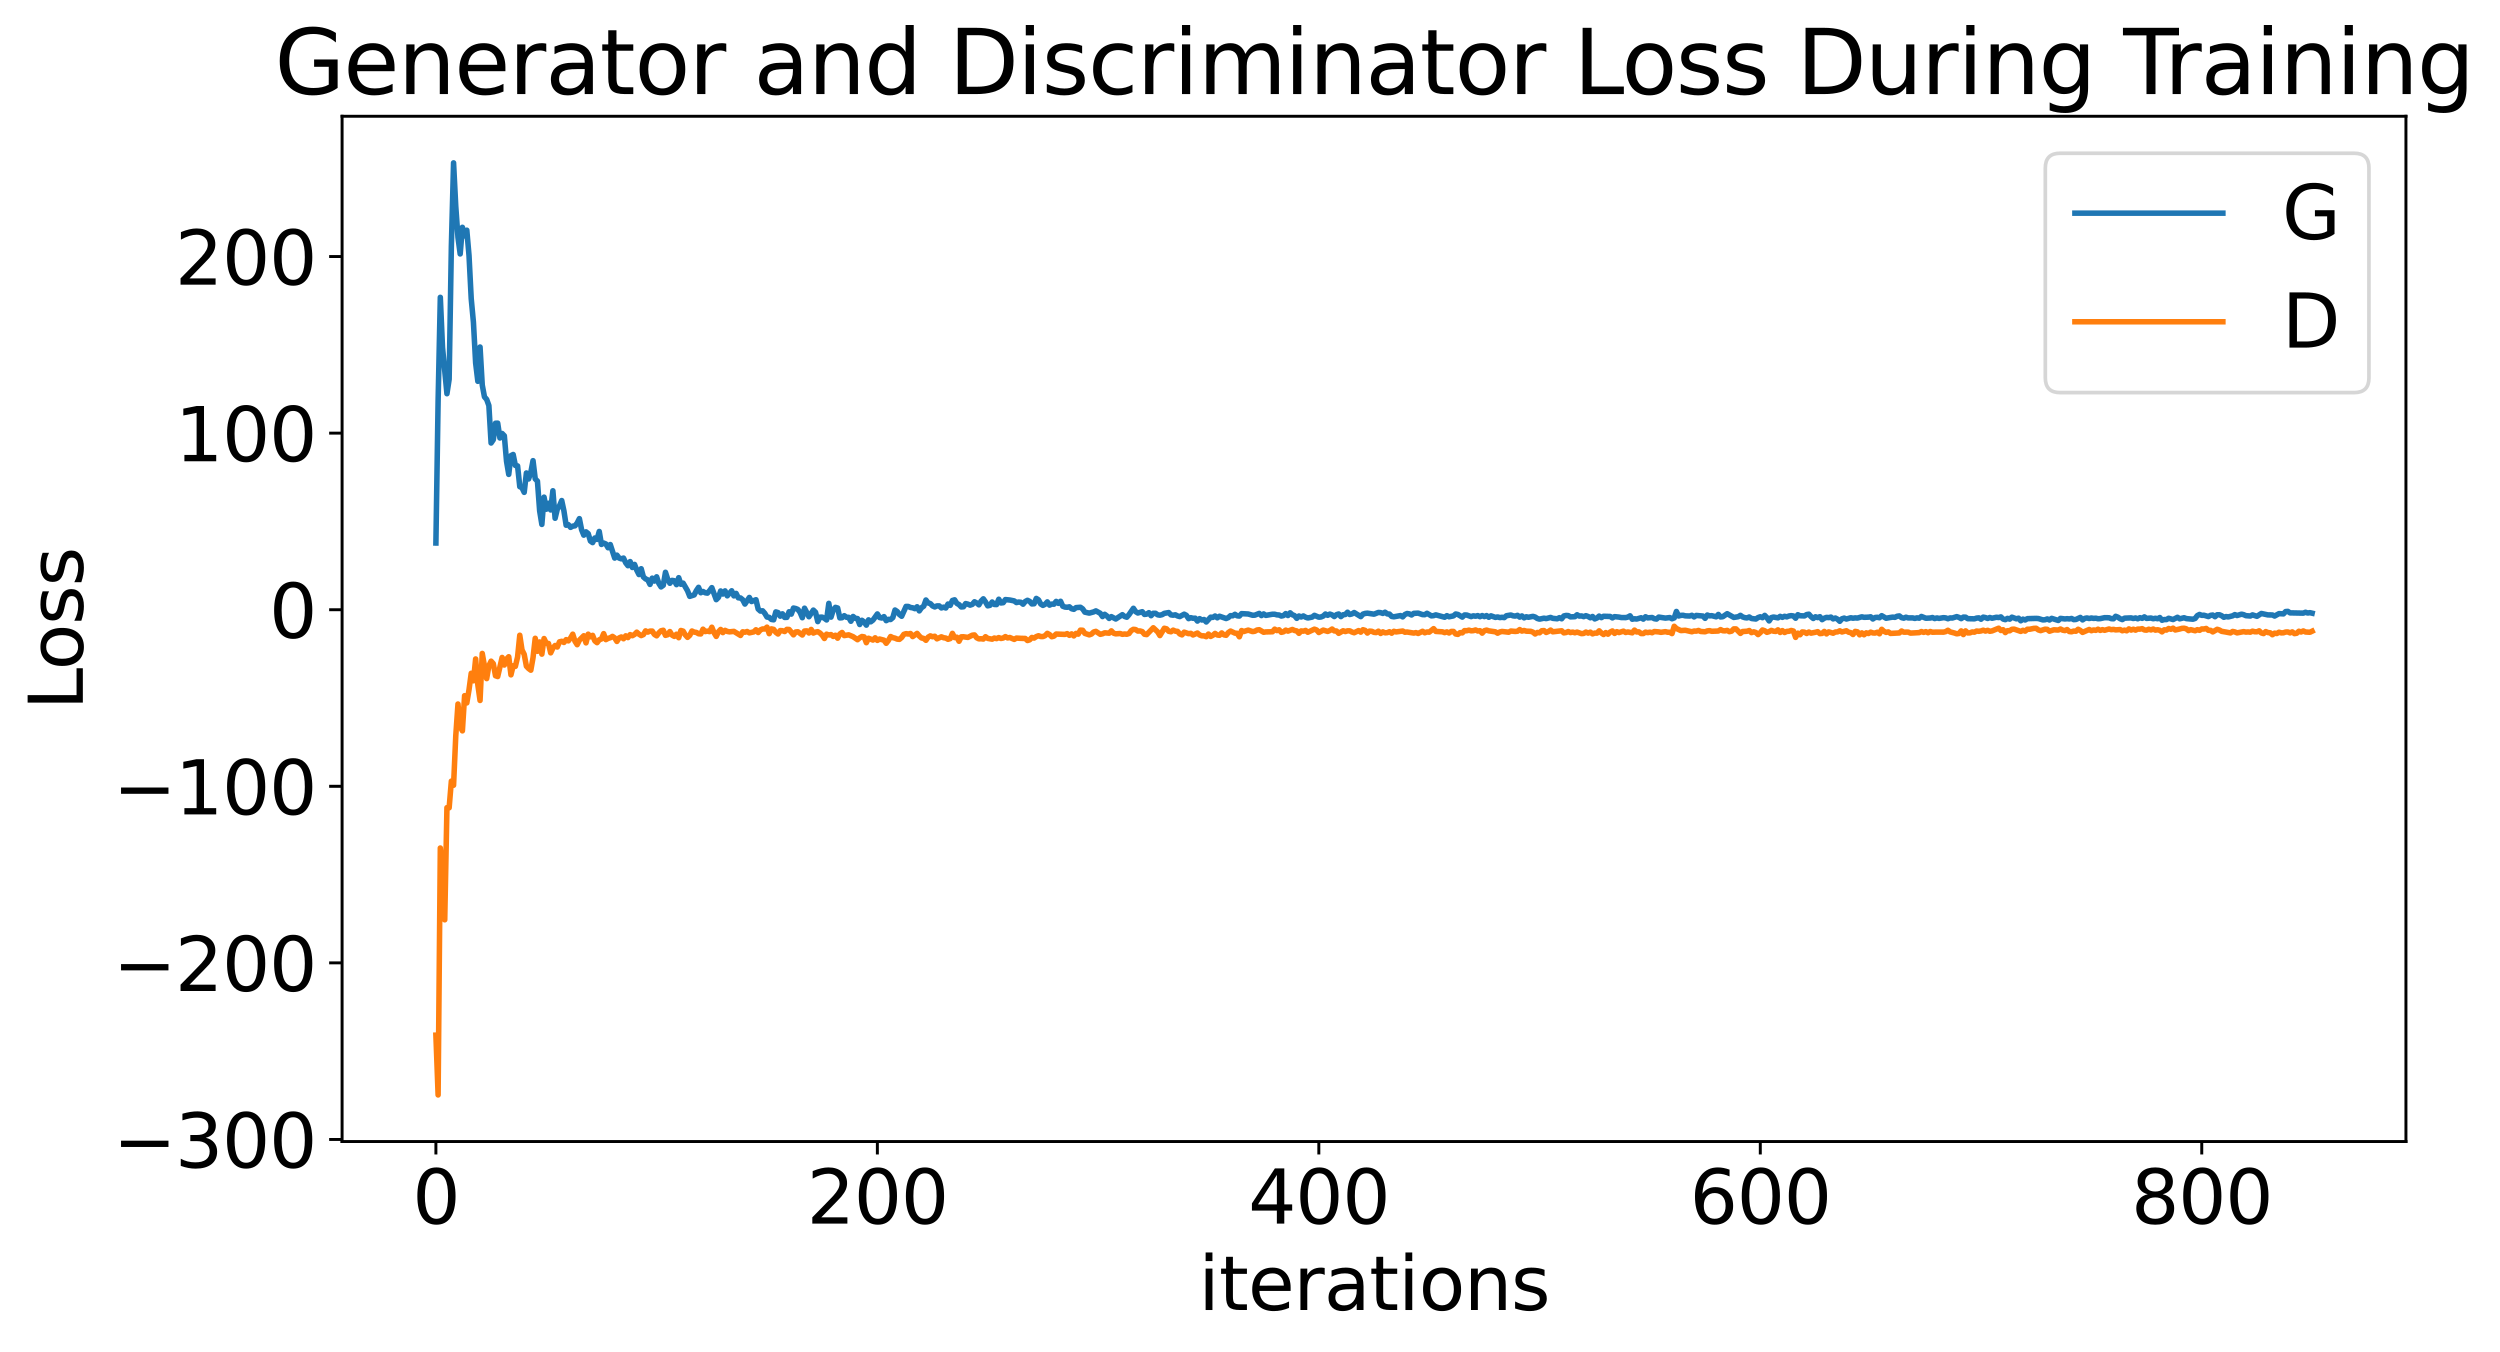 <?xml version="1.0" encoding="utf-8" standalone="no"?>
<!DOCTYPE svg PUBLIC "-//W3C//DTD SVG 1.1//EN"
  "http://www.w3.org/Graphics/SVG/1.1/DTD/svg11.dtd">
<svg xmlns:xlink="http://www.w3.org/1999/xlink" width="675.923pt" height="365.549pt" viewBox="0 0 675.923 365.549" xmlns="http://www.w3.org/2000/svg" version="1.1">
 <defs>
  <style type="text/css">*{stroke-linejoin: round; stroke-linecap: butt}</style>
 </defs>
 <g id="figure_1">
  <g id="patch_1">
   <path d="M 0 365.549 
L 675.923 365.549 
L 675.923 -0 
L 0 -0 
z
" style="fill: #ffffff"/>
  </g>
  <g id="axes_1">
   <g id="patch_2">
    <path d="M 92.491 308.636 
L 650.491 308.636 
L 650.491 31.436 
L 92.491 31.436 
z
" style="fill: #ffffff"/>
   </g>
   <g id="matplotlib.axis_1">
    <g id="xtick_1">
     <g id="line2d_1">
      <defs>
       <path id="m89619c3642" d="M 0 0 
L 0 3.5 
" style="stroke: #000000; stroke-width: 0.8"/>
      </defs>
      <g>
       <use xlink:href="#m89619c3642" x="117.854" y="308.636" style="stroke: #000000; stroke-width: 0.8"/>
      </g>
     </g>
     <g id="text_1">
      <!-- 0 -->
      <g transform="translate(111.492 330.833) scale(0.2 -0.2)">
       <defs>
        <path id="DejaVuSans-30" d="M 2034 4250 
Q 1547 4250 1301 3770 
Q 1056 3291 1056 2328 
Q 1056 1369 1301 889 
Q 1547 409 2034 409 
Q 2525 409 2770 889 
Q 3016 1369 3016 2328 
Q 3016 3291 2770 3770 
Q 2525 4250 2034 4250 
z
M 2034 4750 
Q 2819 4750 3233 4129 
Q 3647 3509 3647 2328 
Q 3647 1150 3233 529 
Q 2819 -91 2034 -91 
Q 1250 -91 836 529 
Q 422 1150 422 2328 
Q 422 3509 836 4129 
Q 1250 4750 2034 4750 
z
" transform="scale(0.016)"/>
       </defs>
       <use xlink:href="#DejaVuSans-30"/>
      </g>
     </g>
    </g>
    <g id="xtick_2">
     <g id="line2d_2">
      <g>
       <use xlink:href="#m89619c3642" x="237.213" y="308.636" style="stroke: #000000; stroke-width: 0.8"/>
      </g>
     </g>
     <g id="text_2">
      <!-- 200 -->
      <g transform="translate(218.125 330.833) scale(0.2 -0.2)">
       <defs>
        <path id="DejaVuSans-32" d="M 1228 531 
L 3431 531 
L 3431 0 
L 469 0 
L 469 531 
Q 828 903 1448 1529 
Q 2069 2156 2228 2338 
Q 2531 2678 2651 2914 
Q 2772 3150 2772 3378 
Q 2772 3750 2511 3984 
Q 2250 4219 1831 4219 
Q 1534 4219 1204 4116 
Q 875 4013 500 3803 
L 500 4441 
Q 881 4594 1212 4672 
Q 1544 4750 1819 4750 
Q 2544 4750 2975 4387 
Q 3406 4025 3406 3419 
Q 3406 3131 3298 2873 
Q 3191 2616 2906 2266 
Q 2828 2175 2409 1742 
Q 1991 1309 1228 531 
z
" transform="scale(0.016)"/>
       </defs>
       <use xlink:href="#DejaVuSans-32"/>
       <use xlink:href="#DejaVuSans-30" x="63.623"/>
       <use xlink:href="#DejaVuSans-30" x="127.246"/>
      </g>
     </g>
    </g>
    <g id="xtick_3">
     <g id="line2d_3">
      <g>
       <use xlink:href="#m89619c3642" x="356.571" y="308.636" style="stroke: #000000; stroke-width: 0.8"/>
      </g>
     </g>
     <g id="text_3">
      <!-- 400 -->
      <g transform="translate(337.483 330.833) scale(0.2 -0.2)">
       <defs>
        <path id="DejaVuSans-34" d="M 2419 4116 
L 825 1625 
L 2419 1625 
L 2419 4116 
z
M 2253 4666 
L 3047 4666 
L 3047 1625 
L 3713 1625 
L 3713 1100 
L 3047 1100 
L 3047 0 
L 2419 0 
L 2419 1100 
L 313 1100 
L 313 1709 
L 2253 4666 
z
" transform="scale(0.016)"/>
       </defs>
       <use xlink:href="#DejaVuSans-34"/>
       <use xlink:href="#DejaVuSans-30" x="63.623"/>
       <use xlink:href="#DejaVuSans-30" x="127.246"/>
      </g>
     </g>
    </g>
    <g id="xtick_4">
     <g id="line2d_4">
      <g>
       <use xlink:href="#m89619c3642" x="475.929" y="308.636" style="stroke: #000000; stroke-width: 0.8"/>
      </g>
     </g>
     <g id="text_4">
      <!-- 600 -->
      <g transform="translate(456.842 330.833) scale(0.2 -0.2)">
       <defs>
        <path id="DejaVuSans-36" d="M 2113 2584 
Q 1688 2584 1439 2293 
Q 1191 2003 1191 1497 
Q 1191 994 1439 701 
Q 1688 409 2113 409 
Q 2538 409 2786 701 
Q 3034 994 3034 1497 
Q 3034 2003 2786 2293 
Q 2538 2584 2113 2584 
z
M 3366 4563 
L 3366 3988 
Q 3128 4100 2886 4159 
Q 2644 4219 2406 4219 
Q 1781 4219 1451 3797 
Q 1122 3375 1075 2522 
Q 1259 2794 1537 2939 
Q 1816 3084 2150 3084 
Q 2853 3084 3261 2657 
Q 3669 2231 3669 1497 
Q 3669 778 3244 343 
Q 2819 -91 2113 -91 
Q 1303 -91 875 529 
Q 447 1150 447 2328 
Q 447 3434 972 4092 
Q 1497 4750 2381 4750 
Q 2619 4750 2861 4703 
Q 3103 4656 3366 4563 
z
" transform="scale(0.016)"/>
       </defs>
       <use xlink:href="#DejaVuSans-36"/>
       <use xlink:href="#DejaVuSans-30" x="63.623"/>
       <use xlink:href="#DejaVuSans-30" x="127.246"/>
      </g>
     </g>
    </g>
    <g id="xtick_5">
     <g id="line2d_5">
      <g>
       <use xlink:href="#m89619c3642" x="595.287" y="308.636" style="stroke: #000000; stroke-width: 0.8"/>
      </g>
     </g>
     <g id="text_5">
      <!-- 800 -->
      <g transform="translate(576.2 330.833) scale(0.2 -0.2)">
       <defs>
        <path id="DejaVuSans-38" d="M 2034 2216 
Q 1584 2216 1326 1975 
Q 1069 1734 1069 1313 
Q 1069 891 1326 650 
Q 1584 409 2034 409 
Q 2484 409 2743 651 
Q 3003 894 3003 1313 
Q 3003 1734 2745 1975 
Q 2488 2216 2034 2216 
z
M 1403 2484 
Q 997 2584 770 2862 
Q 544 3141 544 3541 
Q 544 4100 942 4425 
Q 1341 4750 2034 4750 
Q 2731 4750 3128 4425 
Q 3525 4100 3525 3541 
Q 3525 3141 3298 2862 
Q 3072 2584 2669 2484 
Q 3125 2378 3379 2068 
Q 3634 1759 3634 1313 
Q 3634 634 3220 271 
Q 2806 -91 2034 -91 
Q 1263 -91 848 271 
Q 434 634 434 1313 
Q 434 1759 690 2068 
Q 947 2378 1403 2484 
z
M 1172 3481 
Q 1172 3119 1398 2916 
Q 1625 2713 2034 2713 
Q 2441 2713 2670 2916 
Q 2900 3119 2900 3481 
Q 2900 3844 2670 4047 
Q 2441 4250 2034 4250 
Q 1625 4250 1398 4047 
Q 1172 3844 1172 3481 
z
" transform="scale(0.016)"/>
       </defs>
       <use xlink:href="#DejaVuSans-38"/>
       <use xlink:href="#DejaVuSans-30" x="63.623"/>
       <use xlink:href="#DejaVuSans-30" x="127.246"/>
      </g>
     </g>
    </g>
    <g id="text_6">
     <!-- iterations -->
     <g transform="translate(324.036 354.189) scale(0.2 -0.2)">
      <defs>
       <path id="DejaVuSans-69" d="M 603 3500 
L 1178 3500 
L 1178 0 
L 603 0 
L 603 3500 
z
M 603 4863 
L 1178 4863 
L 1178 4134 
L 603 4134 
L 603 4863 
z
" transform="scale(0.016)"/>
       <path id="DejaVuSans-74" d="M 1172 4494 
L 1172 3500 
L 2356 3500 
L 2356 3053 
L 1172 3053 
L 1172 1153 
Q 1172 725 1289 603 
Q 1406 481 1766 481 
L 2356 481 
L 2356 0 
L 1766 0 
Q 1100 0 847 248 
Q 594 497 594 1153 
L 594 3053 
L 172 3053 
L 172 3500 
L 594 3500 
L 594 4494 
L 1172 4494 
z
" transform="scale(0.016)"/>
       <path id="DejaVuSans-65" d="M 3597 1894 
L 3597 1613 
L 953 1613 
Q 991 1019 1311 708 
Q 1631 397 2203 397 
Q 2534 397 2845 478 
Q 3156 559 3463 722 
L 3463 178 
Q 3153 47 2828 -22 
Q 2503 -91 2169 -91 
Q 1331 -91 842 396 
Q 353 884 353 1716 
Q 353 2575 817 3079 
Q 1281 3584 2069 3584 
Q 2775 3584 3186 3129 
Q 3597 2675 3597 1894 
z
M 3022 2063 
Q 3016 2534 2758 2815 
Q 2500 3097 2075 3097 
Q 1594 3097 1305 2825 
Q 1016 2553 972 2059 
L 3022 2063 
z
" transform="scale(0.016)"/>
       <path id="DejaVuSans-72" d="M 2631 2963 
Q 2534 3019 2420 3045 
Q 2306 3072 2169 3072 
Q 1681 3072 1420 2755 
Q 1159 2438 1159 1844 
L 1159 0 
L 581 0 
L 581 3500 
L 1159 3500 
L 1159 2956 
Q 1341 3275 1631 3429 
Q 1922 3584 2338 3584 
Q 2397 3584 2469 3576 
Q 2541 3569 2628 3553 
L 2631 2963 
z
" transform="scale(0.016)"/>
       <path id="DejaVuSans-61" d="M 2194 1759 
Q 1497 1759 1228 1600 
Q 959 1441 959 1056 
Q 959 750 1161 570 
Q 1363 391 1709 391 
Q 2188 391 2477 730 
Q 2766 1069 2766 1631 
L 2766 1759 
L 2194 1759 
z
M 3341 1997 
L 3341 0 
L 2766 0 
L 2766 531 
Q 2569 213 2275 61 
Q 1981 -91 1556 -91 
Q 1019 -91 701 211 
Q 384 513 384 1019 
Q 384 1609 779 1909 
Q 1175 2209 1959 2209 
L 2766 2209 
L 2766 2266 
Q 2766 2663 2505 2880 
Q 2244 3097 1772 3097 
Q 1472 3097 1187 3025 
Q 903 2953 641 2809 
L 641 3341 
Q 956 3463 1253 3523 
Q 1550 3584 1831 3584 
Q 2591 3584 2966 3190 
Q 3341 2797 3341 1997 
z
" transform="scale(0.016)"/>
       <path id="DejaVuSans-6f" d="M 1959 3097 
Q 1497 3097 1228 2736 
Q 959 2375 959 1747 
Q 959 1119 1226 758 
Q 1494 397 1959 397 
Q 2419 397 2687 759 
Q 2956 1122 2956 1747 
Q 2956 2369 2687 2733 
Q 2419 3097 1959 3097 
z
M 1959 3584 
Q 2709 3584 3137 3096 
Q 3566 2609 3566 1747 
Q 3566 888 3137 398 
Q 2709 -91 1959 -91 
Q 1206 -91 779 398 
Q 353 888 353 1747 
Q 353 2609 779 3096 
Q 1206 3584 1959 3584 
z
" transform="scale(0.016)"/>
       <path id="DejaVuSans-6e" d="M 3513 2113 
L 3513 0 
L 2938 0 
L 2938 2094 
Q 2938 2591 2744 2837 
Q 2550 3084 2163 3084 
Q 1697 3084 1428 2787 
Q 1159 2491 1159 1978 
L 1159 0 
L 581 0 
L 581 3500 
L 1159 3500 
L 1159 2956 
Q 1366 3272 1645 3428 
Q 1925 3584 2291 3584 
Q 2894 3584 3203 3211 
Q 3513 2838 3513 2113 
z
" transform="scale(0.016)"/>
       <path id="DejaVuSans-73" d="M 2834 3397 
L 2834 2853 
Q 2591 2978 2328 3040 
Q 2066 3103 1784 3103 
Q 1356 3103 1142 2972 
Q 928 2841 928 2578 
Q 928 2378 1081 2264 
Q 1234 2150 1697 2047 
L 1894 2003 
Q 2506 1872 2764 1633 
Q 3022 1394 3022 966 
Q 3022 478 2636 193 
Q 2250 -91 1575 -91 
Q 1294 -91 989 -36 
Q 684 19 347 128 
L 347 722 
Q 666 556 975 473 
Q 1284 391 1588 391 
Q 1994 391 2212 530 
Q 2431 669 2431 922 
Q 2431 1156 2273 1281 
Q 2116 1406 1581 1522 
L 1381 1569 
Q 847 1681 609 1914 
Q 372 2147 372 2553 
Q 372 3047 722 3315 
Q 1072 3584 1716 3584 
Q 2034 3584 2315 3537 
Q 2597 3491 2834 3397 
z
" transform="scale(0.016)"/>
      </defs>
      <use xlink:href="#DejaVuSans-69"/>
      <use xlink:href="#DejaVuSans-74" x="27.783"/>
      <use xlink:href="#DejaVuSans-65" x="66.992"/>
      <use xlink:href="#DejaVuSans-72" x="128.516"/>
      <use xlink:href="#DejaVuSans-61" x="169.629"/>
      <use xlink:href="#DejaVuSans-74" x="230.908"/>
      <use xlink:href="#DejaVuSans-69" x="270.117"/>
      <use xlink:href="#DejaVuSans-6f" x="297.9"/>
      <use xlink:href="#DejaVuSans-6e" x="359.082"/>
      <use xlink:href="#DejaVuSans-73" x="422.461"/>
     </g>
    </g>
   </g>
   <g id="matplotlib.axis_2">
    <g id="ytick_1">
     <g id="line2d_6">
      <defs>
       <path id="m3097e3e894" d="M 0 0 
L -3.5 0 
" style="stroke: #000000; stroke-width: 0.8"/>
      </defs>
      <g>
       <use xlink:href="#m3097e3e894" x="92.491" y="308.076" style="stroke: #000000; stroke-width: 0.8"/>
      </g>
     </g>
     <g id="text_7">
      <!-- −300 -->
      <g transform="translate(30.556 315.675) scale(0.2 -0.2)">
       <defs>
        <path id="DejaVuSans-2212" d="M 678 2272 
L 4684 2272 
L 4684 1741 
L 678 1741 
L 678 2272 
z
" transform="scale(0.016)"/>
        <path id="DejaVuSans-33" d="M 2597 2516 
Q 3050 2419 3304 2112 
Q 3559 1806 3559 1356 
Q 3559 666 3084 287 
Q 2609 -91 1734 -91 
Q 1441 -91 1130 -33 
Q 819 25 488 141 
L 488 750 
Q 750 597 1062 519 
Q 1375 441 1716 441 
Q 2309 441 2620 675 
Q 2931 909 2931 1356 
Q 2931 1769 2642 2001 
Q 2353 2234 1838 2234 
L 1294 2234 
L 1294 2753 
L 1863 2753 
Q 2328 2753 2575 2939 
Q 2822 3125 2822 3475 
Q 2822 3834 2567 4026 
Q 2313 4219 1838 4219 
Q 1578 4219 1281 4162 
Q 984 4106 628 3988 
L 628 4550 
Q 988 4650 1302 4700 
Q 1616 4750 1894 4750 
Q 2613 4750 3031 4423 
Q 3450 4097 3450 3541 
Q 3450 3153 3228 2886 
Q 3006 2619 2597 2516 
z
" transform="scale(0.016)"/>
       </defs>
       <use xlink:href="#DejaVuSans-2212"/>
       <use xlink:href="#DejaVuSans-33" x="83.789"/>
       <use xlink:href="#DejaVuSans-30" x="147.412"/>
       <use xlink:href="#DejaVuSans-30" x="211.035"/>
      </g>
     </g>
    </g>
    <g id="ytick_2">
     <g id="line2d_7">
      <g>
       <use xlink:href="#m3097e3e894" x="92.491" y="260.334" style="stroke: #000000; stroke-width: 0.8"/>
      </g>
     </g>
     <g id="text_8">
      <!-- −200 -->
      <g transform="translate(30.556 267.932) scale(0.2 -0.2)">
       <use xlink:href="#DejaVuSans-2212"/>
       <use xlink:href="#DejaVuSans-32" x="83.789"/>
       <use xlink:href="#DejaVuSans-30" x="147.412"/>
       <use xlink:href="#DejaVuSans-30" x="211.035"/>
      </g>
     </g>
    </g>
    <g id="ytick_3">
     <g id="line2d_8">
      <g>
       <use xlink:href="#m3097e3e894" x="92.491" y="212.591" style="stroke: #000000; stroke-width: 0.8"/>
      </g>
     </g>
     <g id="text_9">
      <!-- −100 -->
      <g transform="translate(30.556 220.19) scale(0.2 -0.2)">
       <defs>
        <path id="DejaVuSans-31" d="M 794 531 
L 1825 531 
L 1825 4091 
L 703 3866 
L 703 4441 
L 1819 4666 
L 2450 4666 
L 2450 531 
L 3481 531 
L 3481 0 
L 794 0 
L 794 531 
z
" transform="scale(0.016)"/>
       </defs>
       <use xlink:href="#DejaVuSans-2212"/>
       <use xlink:href="#DejaVuSans-31" x="83.789"/>
       <use xlink:href="#DejaVuSans-30" x="147.412"/>
       <use xlink:href="#DejaVuSans-30" x="211.035"/>
      </g>
     </g>
    </g>
    <g id="ytick_4">
     <g id="line2d_9">
      <g>
       <use xlink:href="#m3097e3e894" x="92.491" y="164.849" style="stroke: #000000; stroke-width: 0.8"/>
      </g>
     </g>
     <g id="text_10">
      <!-- 0 -->
      <g transform="translate(72.766 172.447) scale(0.2 -0.2)">
       <use xlink:href="#DejaVuSans-30"/>
      </g>
     </g>
    </g>
    <g id="ytick_5">
     <g id="line2d_10">
      <g>
       <use xlink:href="#m3097e3e894" x="92.491" y="117.106" style="stroke: #000000; stroke-width: 0.8"/>
      </g>
     </g>
     <g id="text_11">
      <!-- 100 -->
      <g transform="translate(47.316 124.704) scale(0.2 -0.2)">
       <use xlink:href="#DejaVuSans-31"/>
       <use xlink:href="#DejaVuSans-30" x="63.623"/>
       <use xlink:href="#DejaVuSans-30" x="127.246"/>
      </g>
     </g>
    </g>
    <g id="ytick_6">
     <g id="line2d_11">
      <g>
       <use xlink:href="#m3097e3e894" x="92.491" y="69.363" style="stroke: #000000; stroke-width: 0.8"/>
      </g>
     </g>
     <g id="text_12">
      <!-- 200 -->
      <g transform="translate(47.316 76.962) scale(0.2 -0.2)">
       <use xlink:href="#DejaVuSans-32"/>
       <use xlink:href="#DejaVuSans-30" x="63.623"/>
       <use xlink:href="#DejaVuSans-30" x="127.246"/>
      </g>
     </g>
    </g>
    <g id="text_13">
     <!-- Loss -->
     <g transform="translate(22.397 191.971) rotate(-90) scale(0.2 -0.2)">
      <defs>
       <path id="DejaVuSans-4c" d="M 628 4666 
L 1259 4666 
L 1259 531 
L 3531 531 
L 3531 0 
L 628 0 
L 628 4666 
z
" transform="scale(0.016)"/>
      </defs>
      <use xlink:href="#DejaVuSans-4c"/>
      <use xlink:href="#DejaVuSans-6f" x="53.963"/>
      <use xlink:href="#DejaVuSans-73" x="115.145"/>
      <use xlink:href="#DejaVuSans-73" x="167.244"/>
     </g>
    </g>
   </g>
   <g id="line2d_12">
    <path d="M 117.854 146.813 
L 118.451 108.372 
L 119.048 80.392 
L 119.645 93.975 
L 120.838 106.443 
L 121.435 102.549 
L 122.032 66.652 
L 122.629 44.036 
L 123.225 55.804 
L 123.822 64.166 
L 124.419 68.653 
L 125.016 61.461 
L 125.613 63.79 
L 126.209 62.243 
L 126.806 69.058 
L 127.403 80.741 
L 128 87.131 
L 128.597 98.14 
L 129.193 103.093 
L 129.79 93.826 
L 130.387 104.095 
L 130.984 107.309 
L 131.58 107.993 
L 132.177 109.645 
L 132.774 119.774 
L 133.371 118.893 
L 133.968 114.43 
L 134.564 114.412 
L 135.161 118.415 
L 135.758 117.207 
L 136.355 117.824 
L 136.952 124.735 
L 137.548 128.259 
L 138.145 123.196 
L 138.742 122.886 
L 139.339 125.844 
L 139.936 125.967 
L 140.532 131.582 
L 141.129 131.872 
L 141.726 133.114 
L 142.323 127.878 
L 142.92 129.496 
L 143.516 127.713 
L 144.113 124.552 
L 144.71 129.481 
L 145.307 130.091 
L 145.903 138.115 
L 146.5 141.782 
L 147.097 134.415 
L 147.694 137.676 
L 148.291 136.065 
L 148.887 137.87 
L 149.484 132.691 
L 150.081 140.12 
L 150.678 137.645 
L 151.275 136.745 
L 151.871 135.336 
L 152.468 138.13 
L 153.065 142.003 
L 153.662 141.846 
L 154.259 142.579 
L 154.855 142.251 
L 155.452 142.172 
L 156.049 141.417 
L 156.646 140.225 
L 157.242 143.217 
L 157.839 144.688 
L 158.436 143.797 
L 159.033 144.278 
L 159.63 146.271 
L 160.226 146.702 
L 160.823 145.462 
L 161.42 145.834 
L 162.017 143.693 
L 162.614 147.194 
L 163.21 146.821 
L 163.807 147.072 
L 164.404 148.094 
L 165.001 147.234 
L 166.194 150.884 
L 166.791 150.093 
L 167.388 150.883 
L 167.985 151.093 
L 168.582 150.889 
L 169.178 152.174 
L 169.775 152.943 
L 170.372 151.838 
L 170.969 153.426 
L 171.565 152.602 
L 172.162 154.163 
L 172.759 155.337 
L 173.356 153.769 
L 173.953 155.986 
L 174.549 156.514 
L 175.146 156.792 
L 175.743 158.005 
L 176.34 156.319 
L 176.937 157.103 
L 177.533 155.953 
L 178.13 157.745 
L 178.727 158.684 
L 179.324 158.245 
L 179.921 154.73 
L 180.517 156.566 
L 181.114 157.7 
L 181.711 156.92 
L 182.308 157.017 
L 182.905 158.068 
L 183.501 156.191 
L 184.098 157.969 
L 184.695 157.663 
L 185.888 159.728 
L 186.485 161.236 
L 187.679 160.848 
L 188.276 159.688 
L 188.872 158.8 
L 189.469 160.26 
L 190.066 159.927 
L 190.663 160.268 
L 191.26 160.365 
L 191.856 159.709 
L 192.453 158.884 
L 193.647 162.123 
L 194.244 161.528 
L 194.84 159.785 
L 195.437 160.608 
L 196.034 159.759 
L 196.631 161.089 
L 197.824 159.732 
L 198.421 161.107 
L 199.018 160.441 
L 199.615 161.63 
L 200.211 161.671 
L 200.808 162.152 
L 201.405 163.316 
L 202.599 161.537 
L 203.195 162.636 
L 204.389 162.15 
L 204.986 164.664 
L 205.583 165.211 
L 206.179 165.14 
L 206.776 165.83 
L 207.373 166.831 
L 207.97 166.919 
L 208.567 167.478 
L 209.163 167.576 
L 209.76 165.443 
L 210.357 165.627 
L 210.954 166.593 
L 211.551 165.962 
L 212.147 166.931 
L 212.744 166.917 
L 213.341 165.406 
L 213.938 166.035 
L 214.534 164.4 
L 215.131 164.528 
L 215.728 164.778 
L 216.325 165.584 
L 216.922 167.012 
L 217.518 164.441 
L 218.712 166.745 
L 219.906 164.956 
L 220.502 165.544 
L 221.099 168.059 
L 221.696 166.863 
L 222.293 166.852 
L 222.89 167.158 
L 223.486 167.611 
L 224.083 163.137 
L 224.68 166.852 
L 225.277 164.939 
L 225.874 164.214 
L 226.47 164.387 
L 227.067 167.064 
L 227.664 167.008 
L 228.261 166.463 
L 228.857 166.887 
L 229.454 166.91 
L 230.051 167.963 
L 230.648 166.681 
L 231.245 167.176 
L 231.841 167.246 
L 232.438 168.844 
L 233.035 167.709 
L 233.632 168.158 
L 234.229 169.018 
L 234.825 167.592 
L 235.422 168.116 
L 236.019 167.66 
L 237.213 165.995 
L 237.809 166.96 
L 238.406 167.091 
L 239.003 166.722 
L 239.6 167.802 
L 240.197 167.452 
L 240.793 167.494 
L 241.39 166.977 
L 241.987 164.934 
L 242.584 165.345 
L 243.18 166.148 
L 243.777 166.617 
L 244.971 163.957 
L 245.568 163.967 
L 246.164 164.243 
L 246.761 164.333 
L 247.358 164.564 
L 247.955 164.054 
L 248.552 165.162 
L 249.148 164.311 
L 249.745 163.895 
L 250.342 162.23 
L 250.939 163.021 
L 251.536 163.191 
L 252.132 163.821 
L 252.729 164.095 
L 253.326 163.816 
L 253.923 163.811 
L 254.52 164.366 
L 255.116 164.154 
L 255.713 164.381 
L 256.31 163.315 
L 256.907 163.672 
L 257.503 162.35 
L 258.1 162.175 
L 258.697 163.137 
L 259.294 163.468 
L 259.891 164.098 
L 260.487 164.052 
L 261.084 163.192 
L 261.681 163.338 
L 262.278 163.61 
L 262.875 163.409 
L 263.471 162.704 
L 264.068 163.023 
L 264.665 163.529 
L 265.262 162.514 
L 265.859 161.906 
L 266.455 162.753 
L 267.052 163.801 
L 267.649 163.662 
L 268.246 162.767 
L 268.842 163.428 
L 269.439 163.458 
L 270.036 162.019 
L 270.633 163.02 
L 271.23 162.951 
L 271.826 162.107 
L 273.02 162.229 
L 274.214 162.468 
L 274.81 162.913 
L 275.407 162.775 
L 276.004 162.843 
L 276.601 163.355 
L 277.198 162.628 
L 277.794 162.306 
L 278.391 162.595 
L 278.988 163.28 
L 279.585 163.235 
L 280.182 161.798 
L 280.778 162.181 
L 281.375 163.301 
L 281.972 163.675 
L 282.569 163.381 
L 283.165 162.734 
L 283.762 163.61 
L 284.359 163.323 
L 284.956 163.353 
L 285.553 162.602 
L 286.149 163.122 
L 286.746 162.57 
L 287.343 163.909 
L 287.94 164.132 
L 288.537 164.182 
L 289.133 164.069 
L 289.73 164.588 
L 290.327 164.74 
L 290.924 164.283 
L 292.117 164.186 
L 292.714 164.616 
L 293.311 165.504 
L 294.505 165.767 
L 295.698 165.438 
L 296.295 165.166 
L 297.488 165.821 
L 298.085 166.699 
L 298.682 166.09 
L 299.279 166.546 
L 299.876 167.202 
L 300.472 166.722 
L 301.666 167.357 
L 303.456 166.196 
L 304.053 166.672 
L 304.65 166.874 
L 305.247 166.186 
L 306.44 164.469 
L 307.037 165.367 
L 307.634 165.737 
L 308.828 165.389 
L 309.424 166.118 
L 310.021 166.045 
L 310.618 165.652 
L 311.215 166.464 
L 311.811 165.812 
L 312.408 165.811 
L 313.005 166.233 
L 313.602 166.329 
L 314.199 166.184 
L 314.795 165.832 
L 315.989 165.619 
L 316.586 166.241 
L 317.183 166.332 
L 317.779 166.229 
L 318.376 166.537 
L 318.973 166.707 
L 320.167 166.057 
L 320.763 166.367 
L 321.36 167.26 
L 321.957 167.008 
L 322.554 167.162 
L 323.151 167.142 
L 323.747 167.918 
L 324.344 167.266 
L 324.941 167.63 
L 325.538 167.502 
L 326.134 168.161 
L 327.328 166.867 
L 327.925 166.92 
L 328.522 166.549 
L 329.118 167.039 
L 329.715 166.612 
L 331.506 167.228 
L 332.102 166.976 
L 332.699 166.452 
L 333.296 166.489 
L 333.893 166.092 
L 334.49 166.502 
L 335.086 166.56 
L 335.683 165.91 
L 337.474 166.006 
L 338.667 166.349 
L 339.264 166.323 
L 340.457 165.846 
L 341.054 166.437 
L 341.651 165.984 
L 342.248 166.38 
L 344.038 166.068 
L 344.635 166.07 
L 345.232 166.238 
L 345.829 166.275 
L 346.425 166.56 
L 347.022 166.428 
L 347.619 165.903 
L 348.216 166.414 
L 348.813 165.688 
L 349.409 166.21 
L 350.006 166.443 
L 350.603 167.175 
L 351.2 166.547 
L 351.797 166.812 
L 352.393 166.534 
L 352.99 166.875 
L 353.587 167.081 
L 354.78 166.84 
L 355.377 166.369 
L 356.571 166.876 
L 357.168 166.808 
L 357.764 166.563 
L 358.361 166.01 
L 358.958 166.357 
L 359.555 166.028 
L 360.152 166.255 
L 360.748 166.696 
L 361.345 166.184 
L 361.942 166.003 
L 362.539 166.706 
L 363.136 166.215 
L 363.732 166.142 
L 364.329 165.532 
L 364.926 166.138 
L 365.523 165.987 
L 366.12 165.612 
L 367.91 166.712 
L 368.507 166.035 
L 369.103 165.851 
L 369.7 165.784 
L 371.491 166.055 
L 372.684 165.584 
L 373.281 165.646 
L 373.878 165.847 
L 374.475 165.522 
L 375.071 165.979 
L 375.668 166.035 
L 376.265 166.662 
L 376.862 166.76 
L 378.652 166.435 
L 379.249 166.783 
L 379.846 166.141 
L 380.442 165.875 
L 381.039 165.975 
L 381.636 166.271 
L 382.233 165.838 
L 383.426 165.77 
L 384.62 166.178 
L 385.217 166.191 
L 385.814 165.818 
L 387.007 166.511 
L 387.604 166.449 
L 388.201 166.241 
L 390.588 166.883 
L 391.185 166.46 
L 391.782 166.758 
L 392.975 166.516 
L 393.572 166.008 
L 394.169 166.129 
L 395.362 166.845 
L 395.959 166.274 
L 396.556 166.282 
L 397.749 166.712 
L 398.346 166.497 
L 398.943 166.611 
L 399.54 166.444 
L 400.137 166.73 
L 400.733 166.437 
L 401.33 166.704 
L 401.927 166.441 
L 402.524 166.89 
L 403.121 166.503 
L 404.314 166.926 
L 404.911 166.803 
L 405.508 166.976 
L 406.105 166.899 
L 406.701 166.984 
L 407.298 166.476 
L 408.492 166.278 
L 409.088 166.503 
L 409.685 166.57 
L 410.282 166.37 
L 410.879 166.853 
L 411.476 166.531 
L 412.072 167.048 
L 412.669 166.761 
L 413.266 166.886 
L 414.46 166.645 
L 415.056 166.826 
L 415.653 167.224 
L 416.25 167.398 
L 417.444 167.137 
L 418.04 167.25 
L 419.234 166.936 
L 419.831 167.181 
L 421.024 167.295 
L 421.621 167.001 
L 422.218 167.302 
L 422.815 166.535 
L 423.411 166.397 
L 424.008 166.435 
L 424.605 166.783 
L 425.799 166.731 
L 426.395 166.217 
L 426.992 166.567 
L 427.589 166.529 
L 428.186 166.719 
L 428.783 166.465 
L 429.379 166.683 
L 429.976 167.027 
L 430.573 166.683 
L 431.17 167.336 
L 431.767 167.092 
L 432.363 166.567 
L 432.96 166.989 
L 433.557 166.623 
L 435.347 166.675 
L 435.944 167.062 
L 436.541 166.724 
L 437.734 166.845 
L 438.331 166.962 
L 439.525 166.983 
L 440.122 166.842 
L 440.718 166.502 
L 441.315 167.418 
L 441.912 167.302 
L 442.509 167.366 
L 443.702 167.024 
L 444.299 167.391 
L 444.896 166.757 
L 445.493 167.057 
L 446.686 166.958 
L 447.283 167.276 
L 447.88 167.375 
L 448.477 166.841 
L 450.267 167.113 
L 451.461 166.972 
L 452.057 167.291 
L 452.654 167.067 
L 453.251 165.323 
L 453.848 166.546 
L 454.445 166.38 
L 455.041 166.35 
L 455.638 166.504 
L 456.832 166.556 
L 457.429 166.356 
L 458.025 166.794 
L 458.622 166.395 
L 460.413 166.558 
L 461.009 167.176 
L 461.606 166.287 
L 462.203 166.511 
L 462.8 166.462 
L 463.993 166.764 
L 464.59 166.13 
L 465.187 166.803 
L 465.784 166.742 
L 466.977 165.927 
L 468.768 166.934 
L 469.961 166.745 
L 470.558 166.37 
L 471.155 166.801 
L 471.752 166.995 
L 472.348 167.071 
L 472.945 166.816 
L 473.542 167.223 
L 474.736 167.363 
L 475.332 166.969 
L 475.929 166.753 
L 476.526 166.998 
L 477.123 166.382 
L 477.72 166.995 
L 478.316 167.875 
L 478.913 166.987 
L 479.51 166.826 
L 480.703 167.049 
L 481.3 166.645 
L 481.897 166.91 
L 482.494 166.632 
L 483.091 166.784 
L 483.687 166.545 
L 484.284 166.456 
L 484.881 166.537 
L 485.478 167.145 
L 486.075 166.201 
L 486.671 166.478 
L 487.865 166.526 
L 488.462 166.162 
L 489.059 166.062 
L 489.655 166.734 
L 490.252 167.214 
L 490.849 166.756 
L 491.446 166.974 
L 492.042 166.738 
L 492.639 167.536 
L 493.236 167.145 
L 493.833 166.92 
L 494.43 166.985 
L 495.026 166.844 
L 495.623 167.331 
L 496.22 167.096 
L 496.817 167.413 
L 497.414 167.982 
L 498.01 167.303 
L 498.607 167.114 
L 499.204 167.372 
L 500.398 167.021 
L 500.994 167.147 
L 501.591 167.058 
L 502.188 167.107 
L 503.382 166.768 
L 503.978 166.903 
L 505.172 166.86 
L 505.769 166.764 
L 506.365 167.353 
L 506.962 166.947 
L 507.559 166.897 
L 508.156 167.016 
L 508.753 166.462 
L 509.946 167.159 
L 511.14 166.939 
L 511.737 166.852 
L 512.333 166.908 
L 512.93 166.615 
L 513.527 166.527 
L 514.124 166.991 
L 514.721 167.132 
L 515.317 166.872 
L 515.914 167.064 
L 517.108 167.056 
L 517.705 167.201 
L 518.301 167.046 
L 518.898 167.141 
L 519.495 166.671 
L 520.688 167.151 
L 521.882 167.093 
L 522.479 166.961 
L 523.076 167.238 
L 523.672 167.067 
L 524.269 167.195 
L 525.463 166.998 
L 526.06 167.06 
L 526.656 167.289 
L 527.253 167.065 
L 527.85 167.093 
L 529.044 166.718 
L 529.64 166.926 
L 530.237 167.257 
L 530.834 166.848 
L 531.431 166.865 
L 532.028 167.268 
L 533.818 167.315 
L 534.415 167.112 
L 535.011 167.048 
L 535.608 167.417 
L 536.205 166.859 
L 536.802 166.975 
L 537.399 167.212 
L 537.995 166.953 
L 538.592 167.154 
L 539.786 166.886 
L 540.383 166.962 
L 540.979 166.795 
L 541.576 167.377 
L 542.173 167.534 
L 542.77 167.193 
L 543.367 167.396 
L 543.963 166.865 
L 545.157 167.31 
L 545.754 167.144 
L 546.351 167.839 
L 546.947 167.392 
L 547.544 167.624 
L 548.141 167.267 
L 550.528 167.197 
L 551.125 167.239 
L 552.318 167.601 
L 552.915 167.567 
L 553.512 167.343 
L 554.109 167.627 
L 554.706 167.185 
L 556.496 167.754 
L 557.093 167.193 
L 558.286 167.345 
L 558.883 167.276 
L 559.48 167.338 
L 560.077 167.218 
L 560.674 167.525 
L 561.27 167.486 
L 562.464 166.934 
L 563.061 167.599 
L 563.657 167.196 
L 564.254 167.073 
L 564.851 167.231 
L 565.448 167.088 
L 566.045 167.194 
L 566.641 167.141 
L 567.238 167.288 
L 567.835 167.258 
L 569.029 166.999 
L 570.222 167.024 
L 570.819 167.266 
L 571.416 167.303 
L 572.013 166.629 
L 572.609 166.868 
L 573.206 167.276 
L 573.803 167.517 
L 574.4 167.131 
L 576.19 167.059 
L 576.787 167.225 
L 577.384 167.074 
L 577.98 167.3 
L 578.577 167.005 
L 579.174 167.181 
L 579.771 166.782 
L 580.368 167.195 
L 581.561 167.097 
L 582.158 167.292 
L 582.755 167.159 
L 583.352 167.285 
L 583.948 166.967 
L 584.545 167.694 
L 585.142 167.503 
L 585.739 167.514 
L 586.336 167.161 
L 587.529 167.503 
L 588.723 166.898 
L 589.32 167.31 
L 590.513 167.016 
L 591.11 167.251 
L 592.9 167.416 
L 593.497 167.211 
L 594.094 166.434 
L 594.691 166.127 
L 595.287 166.374 
L 595.884 166.34 
L 597.078 166.699 
L 597.675 166.367 
L 598.271 166.289 
L 598.868 166.737 
L 599.465 166.21 
L 600.062 166.206 
L 600.659 166.469 
L 601.255 166.893 
L 601.852 166.7 
L 602.449 166.797 
L 603.642 166.497 
L 604.239 166.17 
L 604.836 166.418 
L 606.03 166.053 
L 606.626 166.192 
L 607.223 166.459 
L 608.417 166.548 
L 609.014 166.246 
L 610.207 166.631 
L 611.401 165.867 
L 613.191 166.255 
L 614.385 166.263 
L 614.982 166.559 
L 616.175 165.905 
L 617.369 165.974 
L 617.965 165.351 
L 618.562 165.298 
L 619.159 165.698 
L 622.74 165.775 
L 623.337 165.533 
L 623.933 165.744 
L 624.53 165.648 
L 625.127 165.787 
L 625.127 165.787 
" clip-path="url(#pf402d88da4)" style="fill: none; stroke: #1f77b4; stroke-width: 1.5; stroke-linecap: square"/>
   </g>
   <g id="line2d_13">
    <path d="M 117.854 279.874 
L 118.451 296.036 
L 119.048 229.281 
L 119.645 236.122 
L 120.241 248.684 
L 120.838 218.367 
L 121.435 218.401 
L 122.032 211.195 
L 122.629 212.309 
L 123.225 198.963 
L 123.822 190.347 
L 124.419 196.463 
L 125.016 197.6 
L 125.613 188.095 
L 126.209 190.046 
L 126.806 186.495 
L 127.403 182.039 
L 128 184.064 
L 128.597 178.165 
L 129.193 185.158 
L 129.79 189.379 
L 130.387 176.673 
L 131.58 183.473 
L 132.177 179.997 
L 132.774 178.765 
L 133.371 179.431 
L 133.968 182.702 
L 134.564 182.914 
L 135.758 177.76 
L 136.355 179.8 
L 136.952 178.201 
L 137.548 177.565 
L 138.145 182.456 
L 138.742 180.003 
L 139.339 180.161 
L 139.936 177.634 
L 140.532 171.752 
L 141.129 175.715 
L 141.726 176.918 
L 142.323 180.126 
L 142.92 180.755 
L 143.516 181.197 
L 144.113 177.826 
L 144.71 172.581 
L 145.307 176.092 
L 145.903 173.568 
L 146.5 176.856 
L 147.097 172.651 
L 147.694 173.922 
L 148.291 173.976 
L 148.887 176.505 
L 149.484 175.222 
L 150.081 174.524 
L 150.678 174.93 
L 151.275 173.528 
L 151.871 173.39 
L 152.468 173.696 
L 153.065 172.941 
L 153.662 173.272 
L 154.259 172.507 
L 154.855 171.466 
L 155.452 173.366 
L 156.049 174.304 
L 156.646 173.085 
L 157.839 171.892 
L 158.436 173.811 
L 159.033 171.464 
L 159.63 172.167 
L 160.226 171.782 
L 160.823 173.274 
L 161.42 173.754 
L 162.017 172.983 
L 162.614 172.753 
L 163.21 171.32 
L 163.807 172.931 
L 164.404 172.606 
L 165.001 172.425 
L 165.598 172.062 
L 166.194 172.467 
L 166.791 173.42 
L 167.388 172.479 
L 167.985 172.219 
L 168.582 172.697 
L 169.178 171.909 
L 169.775 172.379 
L 170.372 171.586 
L 170.969 171.869 
L 171.565 171.527 
L 172.162 170.921 
L 172.759 171.461 
L 173.356 171.836 
L 173.953 171.574 
L 174.549 170.571 
L 175.146 170.9 
L 175.743 170.631 
L 176.34 170.627 
L 176.937 171.536 
L 177.533 171.903 
L 178.13 171.117 
L 178.727 170.544 
L 179.324 170.407 
L 179.921 171.78 
L 180.517 171.606 
L 181.114 170.761 
L 181.711 171.723 
L 182.308 172.055 
L 182.905 171.475 
L 183.501 172.413 
L 184.098 170.468 
L 184.695 170.643 
L 185.292 171.66 
L 185.888 172.319 
L 186.485 171.773 
L 187.082 170.608 
L 187.679 170.902 
L 188.276 170.988 
L 188.872 171.349 
L 189.469 171.397 
L 190.066 170.115 
L 190.663 170.752 
L 191.26 170.63 
L 191.856 170.773 
L 192.453 169.586 
L 193.05 171.049 
L 193.647 172.064 
L 194.244 170.822 
L 194.84 170.186 
L 195.437 171.035 
L 196.034 170.431 
L 196.631 170.72 
L 197.228 170.831 
L 198.421 170.704 
L 200.211 171.807 
L 200.808 170.823 
L 201.405 170.942 
L 202.002 170.74 
L 202.599 171.105 
L 203.792 170.846 
L 204.389 170.276 
L 204.986 171.007 
L 205.583 170.318 
L 206.179 170.046 
L 206.776 170.058 
L 207.373 169.565 
L 207.97 171.321 
L 208.567 170.031 
L 209.163 170.163 
L 209.76 170.965 
L 210.357 171.41 
L 210.954 170.488 
L 211.551 170.528 
L 212.147 170.748 
L 212.744 170.162 
L 213.341 170.19 
L 214.534 171.637 
L 215.131 170.866 
L 215.728 170.811 
L 216.922 171.682 
L 217.518 170.617 
L 218.115 170.566 
L 218.712 171.142 
L 219.309 170.185 
L 219.906 171.161 
L 220.502 170.902 
L 221.099 170.791 
L 221.696 171.148 
L 222.293 171.723 
L 222.89 172.623 
L 223.486 171.459 
L 224.083 171.682 
L 224.68 171.576 
L 225.277 172.069 
L 225.874 171.754 
L 226.47 172.544 
L 227.067 171.424 
L 227.664 171.005 
L 228.261 171.843 
L 229.454 171.641 
L 230.648 172.141 
L 231.841 172.955 
L 232.438 172.45 
L 233.035 172.096 
L 233.632 172.189 
L 234.229 173.761 
L 234.825 172.563 
L 236.019 173.053 
L 236.616 172.443 
L 237.213 173.143 
L 237.809 172.776 
L 239.003 173.085 
L 239.6 173.92 
L 240.197 173.145 
L 240.793 172.102 
L 241.39 172.398 
L 241.987 172.541 
L 242.584 172.803 
L 243.18 172.857 
L 243.777 172.351 
L 244.374 171.509 
L 244.971 171.321 
L 245.568 171.419 
L 246.164 171.286 
L 246.761 172.108 
L 247.955 171.253 
L 248.552 171.975 
L 249.148 172.491 
L 249.745 172.608 
L 250.342 173.113 
L 250.939 172.27 
L 251.536 171.919 
L 252.132 172.153 
L 252.729 172.029 
L 253.326 172.719 
L 254.52 172.177 
L 255.116 172.423 
L 255.713 172.513 
L 256.31 172.845 
L 256.907 172.658 
L 257.503 171.246 
L 258.1 172.382 
L 258.697 172.282 
L 259.294 173.373 
L 259.891 172.186 
L 260.487 172.166 
L 261.681 172.337 
L 262.875 171.738 
L 263.471 171.665 
L 264.068 172.437 
L 264.665 172.733 
L 265.262 172.697 
L 265.859 172.782 
L 266.455 172.152 
L 267.052 172.603 
L 268.246 172.812 
L 268.842 172.509 
L 269.439 172.662 
L 270.036 172.389 
L 270.633 172.617 
L 271.23 172.499 
L 271.826 172.123 
L 272.423 172.473 
L 273.02 172.365 
L 274.214 172.871 
L 274.81 172.518 
L 276.004 172.59 
L 277.198 172.624 
L 277.794 173.175 
L 278.391 172.992 
L 278.988 172.353 
L 279.585 172.516 
L 280.182 172.117 
L 280.778 171.884 
L 281.375 172.097 
L 281.972 172.11 
L 282.569 171.864 
L 283.165 171.24 
L 283.762 171.567 
L 284.359 172.147 
L 284.956 171.995 
L 285.553 171.425 
L 287.94 171.522 
L 288.537 171.317 
L 289.133 171.77 
L 289.73 171.386 
L 290.327 171.929 
L 290.924 171.259 
L 291.521 171.451 
L 292.117 170.369 
L 292.714 170.408 
L 293.311 171.249 
L 294.505 171.646 
L 295.101 171.432 
L 295.698 170.87 
L 296.295 170.705 
L 297.488 171.496 
L 298.085 171.357 
L 298.682 171.09 
L 299.876 171.195 
L 300.472 170.568 
L 301.069 171.195 
L 301.666 171.372 
L 302.86 171.282 
L 303.456 171.505 
L 304.053 171.414 
L 304.65 171.483 
L 305.247 171.283 
L 305.844 170.488 
L 306.44 170.147 
L 307.037 170.218 
L 307.634 170.62 
L 308.231 170.589 
L 308.828 170.77 
L 309.424 171.479 
L 310.021 171.577 
L 311.811 169.733 
L 313.005 170.854 
L 313.602 171.835 
L 314.795 169.864 
L 315.392 170.012 
L 315.989 170.679 
L 316.586 170.809 
L 317.183 170.374 
L 317.779 170.647 
L 318.376 170.707 
L 318.973 171.397 
L 319.57 171.65 
L 320.167 170.914 
L 321.36 171.328 
L 321.957 171.238 
L 322.554 171.674 
L 323.747 171.157 
L 324.344 171.679 
L 324.941 171.909 
L 325.538 171.92 
L 326.134 172.137 
L 326.731 171.436 
L 327.328 172.068 
L 327.925 171.753 
L 328.522 171.256 
L 329.118 171.69 
L 329.715 171.761 
L 330.312 171.127 
L 330.909 171.644 
L 331.506 171.762 
L 332.102 171.024 
L 332.699 170.62 
L 333.893 171.183 
L 334.49 171.229 
L 335.086 172.166 
L 335.683 170.488 
L 336.28 170.738 
L 337.474 170.361 
L 338.667 170.766 
L 339.264 170.671 
L 339.861 170.333 
L 340.457 170.253 
L 341.651 170.944 
L 342.248 170.848 
L 344.038 170.809 
L 344.635 170.111 
L 345.232 170.489 
L 345.829 170.271 
L 346.425 170.959 
L 347.022 170.82 
L 347.619 170.369 
L 348.216 170.638 
L 349.409 170.191 
L 350.006 170.467 
L 350.603 170.582 
L 351.2 171.228 
L 351.797 170.58 
L 352.393 170.654 
L 352.99 170.451 
L 353.587 170.944 
L 355.377 170.11 
L 355.974 170.33 
L 356.571 171.01 
L 357.764 170.36 
L 358.958 170.717 
L 359.555 170.471 
L 360.152 170.075 
L 360.748 170.575 
L 361.345 170.607 
L 361.942 171.229 
L 363.136 170.54 
L 363.732 170.754 
L 364.329 170.564 
L 364.926 170.555 
L 365.523 170.879 
L 366.12 171.076 
L 367.313 170.496 
L 367.91 170.914 
L 368.507 170.258 
L 369.103 170.445 
L 369.7 171.156 
L 370.297 170.631 
L 370.894 170.688 
L 371.491 170.969 
L 372.087 171.027 
L 372.684 170.652 
L 373.281 171.265 
L 373.878 170.833 
L 374.475 171.104 
L 375.071 171.05 
L 375.668 170.798 
L 376.265 171.195 
L 376.862 170.689 
L 377.459 170.853 
L 379.249 170.61 
L 379.846 170.933 
L 380.442 170.881 
L 382.233 171.165 
L 382.83 171.039 
L 383.426 171.264 
L 384.62 170.683 
L 385.217 171.084 
L 385.814 170.865 
L 386.41 170.919 
L 387.604 169.971 
L 388.201 170.716 
L 389.991 170.824 
L 390.588 171.041 
L 391.185 170.842 
L 391.782 171.14 
L 392.378 170.726 
L 392.975 170.724 
L 393.572 171.405 
L 394.169 171.52 
L 394.765 171.045 
L 395.362 171.109 
L 395.959 170.499 
L 396.556 170.539 
L 397.153 170.372 
L 397.749 170.554 
L 398.346 170.51 
L 398.943 170.323 
L 399.54 170.604 
L 400.137 170.523 
L 400.733 171.179 
L 401.33 170.524 
L 401.927 170.36 
L 402.524 170.563 
L 404.314 170.825 
L 404.911 171.195 
L 405.508 170.871 
L 406.105 170.724 
L 407.895 170.932 
L 408.492 170.61 
L 409.685 170.724 
L 410.282 170.664 
L 410.879 170.22 
L 411.476 170.624 
L 412.072 170.47 
L 412.669 170.652 
L 413.863 170.688 
L 414.46 170.913 
L 415.056 171.408 
L 415.653 171.001 
L 416.25 171.089 
L 416.847 170.539 
L 417.444 170.488 
L 418.04 170.994 
L 418.637 170.748 
L 419.234 170.358 
L 419.831 170.82 
L 422.218 170.541 
L 422.815 171.108 
L 423.411 171.015 
L 424.008 170.751 
L 424.605 171.028 
L 425.202 170.896 
L 425.799 171.08 
L 426.395 170.896 
L 427.589 171.318 
L 428.186 171.258 
L 428.783 170.89 
L 429.379 171.176 
L 429.976 170.916 
L 430.573 171.378 
L 431.17 171.163 
L 431.767 171.18 
L 432.363 170.558 
L 432.96 171.139 
L 433.557 171.549 
L 434.154 171.033 
L 434.751 171.463 
L 435.347 170.883 
L 435.944 170.593 
L 436.541 171.253 
L 437.138 170.785 
L 437.734 171.022 
L 438.928 170.645 
L 439.525 171.001 
L 440.122 170.861 
L 441.315 171.095 
L 441.912 170.365 
L 442.509 170.867 
L 443.106 170.832 
L 443.702 171.29 
L 444.299 171.293 
L 444.896 170.909 
L 445.493 171.049 
L 446.09 170.913 
L 446.686 171.071 
L 447.283 170.749 
L 448.477 170.848 
L 449.074 170.963 
L 450.267 170.783 
L 450.864 170.933 
L 451.461 170.95 
L 452.057 171.301 
L 452.654 169.333 
L 453.251 169.927 
L 454.445 170.495 
L 455.638 170.405 
L 457.429 170.811 
L 458.025 170.613 
L 458.622 170.642 
L 459.219 170.455 
L 459.816 170.731 
L 461.009 170.81 
L 461.606 170.578 
L 462.203 170.506 
L 462.8 170.678 
L 464.59 170.61 
L 465.187 170.226 
L 465.784 170.528 
L 466.38 170.568 
L 466.977 170.439 
L 467.574 170.783 
L 468.171 170.641 
L 468.768 170.035 
L 469.364 170.041 
L 470.558 171.249 
L 471.155 170.747 
L 472.348 170.668 
L 472.945 170.477 
L 473.542 171.042 
L 474.139 170.825 
L 474.736 171.005 
L 475.332 171.569 
L 475.929 171.049 
L 476.526 170.327 
L 477.123 170.535 
L 477.72 170.963 
L 478.316 170.773 
L 478.913 170.441 
L 479.51 170.658 
L 480.107 170.72 
L 480.703 170.291 
L 481.3 170.997 
L 481.897 170.501 
L 482.494 171.006 
L 483.091 170.708 
L 483.687 170.675 
L 484.284 170.458 
L 484.881 170.616 
L 485.478 172.325 
L 486.075 171.186 
L 486.671 171.619 
L 487.268 170.854 
L 487.865 170.918 
L 488.462 171.272 
L 489.059 170.883 
L 489.655 171.183 
L 490.849 170.945 
L 491.446 170.785 
L 492.042 171.311 
L 492.639 171.256 
L 493.236 170.72 
L 493.833 171.386 
L 494.43 170.839 
L 495.623 171.202 
L 496.22 170.874 
L 496.817 170.846 
L 497.414 170.548 
L 498.01 170.867 
L 499.204 170.538 
L 499.801 170.925 
L 500.398 171.054 
L 500.994 171.547 
L 501.591 170.712 
L 502.188 170.824 
L 502.785 171.641 
L 503.382 171.109 
L 503.978 171.621 
L 504.575 171.096 
L 505.172 171.28 
L 505.769 170.917 
L 506.365 171.127 
L 506.962 171.162 
L 507.559 170.941 
L 508.156 171.352 
L 508.753 170.151 
L 509.349 170.687 
L 509.946 170.974 
L 510.543 170.845 
L 511.14 171.256 
L 513.527 171.129 
L 514.124 170.606 
L 514.721 170.924 
L 515.914 170.893 
L 516.511 171.174 
L 518.898 171.039 
L 519.495 170.754 
L 520.092 170.973 
L 520.688 170.78 
L 521.285 171.07 
L 521.882 170.744 
L 522.479 170.932 
L 523.672 170.893 
L 525.463 170.91 
L 526.06 170.772 
L 526.656 170.408 
L 527.253 170.847 
L 528.447 171.152 
L 529.044 171.364 
L 529.64 171.271 
L 530.237 170.581 
L 530.834 171.562 
L 531.431 170.57 
L 532.028 171.126 
L 532.624 171.103 
L 533.221 170.853 
L 533.818 170.921 
L 534.415 170.615 
L 535.011 170.682 
L 535.608 170.591 
L 536.205 170.385 
L 536.802 170.626 
L 537.399 170.422 
L 537.995 170.679 
L 538.592 170.575 
L 540.383 169.848 
L 540.979 170.461 
L 541.576 170.256 
L 542.173 171.026 
L 542.77 170.523 
L 543.367 170.536 
L 543.963 170.136 
L 544.56 170.099 
L 546.351 170.711 
L 546.947 170.415 
L 547.544 170.632 
L 548.141 170.129 
L 548.738 170.131 
L 549.931 169.888 
L 550.528 169.875 
L 551.125 170.316 
L 551.722 170.503 
L 552.915 170.119 
L 553.512 170.159 
L 554.109 170.662 
L 555.302 170.28 
L 556.496 170.347 
L 557.093 170.069 
L 557.69 170.375 
L 558.286 170.492 
L 558.883 170.216 
L 559.48 170.75 
L 560.077 170.814 
L 560.674 170.618 
L 561.27 170.662 
L 561.867 170.133 
L 562.464 170.464 
L 563.061 170.979 
L 564.851 170.197 
L 565.448 170.521 
L 566.045 170.322 
L 566.641 170.426 
L 567.238 170.118 
L 567.835 170.44 
L 568.432 170.242 
L 569.029 170.408 
L 570.222 170.06 
L 570.819 170.251 
L 571.416 170.167 
L 572.013 170.303 
L 573.206 170.213 
L 573.803 170.536 
L 574.4 170.368 
L 574.997 170.547 
L 575.593 170.034 
L 576.19 170.354 
L 576.787 170.124 
L 577.384 170.374 
L 577.98 170.083 
L 578.577 170.1 
L 579.174 169.972 
L 579.771 170.319 
L 580.368 170.377 
L 580.964 170.123 
L 581.561 170.314 
L 582.158 170.074 
L 582.755 170.371 
L 583.352 170.265 
L 583.948 170.412 
L 584.545 170.839 
L 585.142 170.283 
L 585.739 170.348 
L 586.336 169.932 
L 586.932 170.131 
L 587.529 169.84 
L 588.126 170.325 
L 589.32 170.066 
L 589.916 169.894 
L 590.513 169.856 
L 591.11 170.01 
L 591.707 170.493 
L 592.303 170.242 
L 593.497 170.538 
L 594.094 170.252 
L 594.691 170.416 
L 595.287 170.045 
L 595.884 170.064 
L 596.481 169.916 
L 597.078 170.417 
L 597.675 170.428 
L 598.271 170.846 
L 599.465 170.142 
L 600.062 170.341 
L 600.659 170.692 
L 601.852 170.893 
L 603.046 171.121 
L 603.642 170.728 
L 604.239 170.852 
L 604.836 171.111 
L 606.626 170.771 
L 607.223 170.902 
L 607.82 170.855 
L 608.417 170.926 
L 609.014 170.649 
L 609.61 170.805 
L 610.207 170.819 
L 610.804 170.559 
L 611.401 171.125 
L 611.998 171.299 
L 612.594 170.763 
L 613.191 171.029 
L 613.788 171.095 
L 614.385 171.61 
L 614.982 171.189 
L 615.578 171.282 
L 616.175 170.928 
L 616.772 171.111 
L 617.369 171.089 
L 617.965 170.88 
L 618.562 170.861 
L 619.159 171.113 
L 619.756 170.846 
L 620.353 171.312 
L 620.949 171.211 
L 621.546 170.669 
L 622.143 170.869 
L 622.74 170.589 
L 623.337 170.871 
L 624.53 170.944 
L 625.127 170.656 
L 625.127 170.656 
" clip-path="url(#pf402d88da4)" style="fill: none; stroke: #ff7f0e; stroke-width: 1.5; stroke-linecap: square"/>
   </g>
   <g id="patch_3">
    <path d="M 92.491 308.636 
L 92.491 31.436 
" style="fill: none; stroke: #000000; stroke-width: 0.8; stroke-linejoin: miter; stroke-linecap: square"/>
   </g>
   <g id="patch_4">
    <path d="M 650.491 308.636 
L 650.491 31.436 
" style="fill: none; stroke: #000000; stroke-width: 0.8; stroke-linejoin: miter; stroke-linecap: square"/>
   </g>
   <g id="patch_5">
    <path d="M 92.491 308.636 
L 650.491 308.636 
" style="fill: none; stroke: #000000; stroke-width: 0.8; stroke-linejoin: miter; stroke-linecap: square"/>
   </g>
   <g id="patch_6">
    <path d="M 92.491 31.436 
L 650.491 31.436 
" style="fill: none; stroke: #000000; stroke-width: 0.8; stroke-linejoin: miter; stroke-linecap: square"/>
   </g>
   <g id="text_14">
    <!-- Generator and Discriminator Loss During Training -->
    <g transform="translate(74.258 25.436) scale(0.24 -0.24)">
     <defs>
      <path id="DejaVuSans-47" d="M 3809 666 
L 3809 1919 
L 2778 1919 
L 2778 2438 
L 4434 2438 
L 4434 434 
Q 4069 175 3628 42 
Q 3188 -91 2688 -91 
Q 1594 -91 976 548 
Q 359 1188 359 2328 
Q 359 3472 976 4111 
Q 1594 4750 2688 4750 
Q 3144 4750 3555 4637 
Q 3966 4525 4313 4306 
L 4313 3634 
Q 3963 3931 3569 4081 
Q 3175 4231 2741 4231 
Q 1884 4231 1454 3753 
Q 1025 3275 1025 2328 
Q 1025 1384 1454 906 
Q 1884 428 2741 428 
Q 3075 428 3337 486 
Q 3600 544 3809 666 
z
" transform="scale(0.016)"/>
      <path id="DejaVuSans-20" transform="scale(0.016)"/>
      <path id="DejaVuSans-64" d="M 2906 2969 
L 2906 4863 
L 3481 4863 
L 3481 0 
L 2906 0 
L 2906 525 
Q 2725 213 2448 61 
Q 2172 -91 1784 -91 
Q 1150 -91 751 415 
Q 353 922 353 1747 
Q 353 2572 751 3078 
Q 1150 3584 1784 3584 
Q 2172 3584 2448 3432 
Q 2725 3281 2906 2969 
z
M 947 1747 
Q 947 1113 1208 752 
Q 1469 391 1925 391 
Q 2381 391 2643 752 
Q 2906 1113 2906 1747 
Q 2906 2381 2643 2742 
Q 2381 3103 1925 3103 
Q 1469 3103 1208 2742 
Q 947 2381 947 1747 
z
" transform="scale(0.016)"/>
      <path id="DejaVuSans-44" d="M 1259 4147 
L 1259 519 
L 2022 519 
Q 2988 519 3436 956 
Q 3884 1394 3884 2338 
Q 3884 3275 3436 3711 
Q 2988 4147 2022 4147 
L 1259 4147 
z
M 628 4666 
L 1925 4666 
Q 3281 4666 3915 4102 
Q 4550 3538 4550 2338 
Q 4550 1131 3912 565 
Q 3275 0 1925 0 
L 628 0 
L 628 4666 
z
" transform="scale(0.016)"/>
      <path id="DejaVuSans-63" d="M 3122 3366 
L 3122 2828 
Q 2878 2963 2633 3030 
Q 2388 3097 2138 3097 
Q 1578 3097 1268 2742 
Q 959 2388 959 1747 
Q 959 1106 1268 751 
Q 1578 397 2138 397 
Q 2388 397 2633 464 
Q 2878 531 3122 666 
L 3122 134 
Q 2881 22 2623 -34 
Q 2366 -91 2075 -91 
Q 1284 -91 818 406 
Q 353 903 353 1747 
Q 353 2603 823 3093 
Q 1294 3584 2113 3584 
Q 2378 3584 2631 3529 
Q 2884 3475 3122 3366 
z
" transform="scale(0.016)"/>
      <path id="DejaVuSans-6d" d="M 3328 2828 
Q 3544 3216 3844 3400 
Q 4144 3584 4550 3584 
Q 5097 3584 5394 3201 
Q 5691 2819 5691 2113 
L 5691 0 
L 5113 0 
L 5113 2094 
Q 5113 2597 4934 2840 
Q 4756 3084 4391 3084 
Q 3944 3084 3684 2787 
Q 3425 2491 3425 1978 
L 3425 0 
L 2847 0 
L 2847 2094 
Q 2847 2600 2669 2842 
Q 2491 3084 2119 3084 
Q 1678 3084 1418 2786 
Q 1159 2488 1159 1978 
L 1159 0 
L 581 0 
L 581 3500 
L 1159 3500 
L 1159 2956 
Q 1356 3278 1631 3431 
Q 1906 3584 2284 3584 
Q 2666 3584 2933 3390 
Q 3200 3197 3328 2828 
z
" transform="scale(0.016)"/>
      <path id="DejaVuSans-75" d="M 544 1381 
L 544 3500 
L 1119 3500 
L 1119 1403 
Q 1119 906 1312 657 
Q 1506 409 1894 409 
Q 2359 409 2629 706 
Q 2900 1003 2900 1516 
L 2900 3500 
L 3475 3500 
L 3475 0 
L 2900 0 
L 2900 538 
Q 2691 219 2414 64 
Q 2138 -91 1772 -91 
Q 1169 -91 856 284 
Q 544 659 544 1381 
z
M 1991 3584 
L 1991 3584 
z
" transform="scale(0.016)"/>
      <path id="DejaVuSans-67" d="M 2906 1791 
Q 2906 2416 2648 2759 
Q 2391 3103 1925 3103 
Q 1463 3103 1205 2759 
Q 947 2416 947 1791 
Q 947 1169 1205 825 
Q 1463 481 1925 481 
Q 2391 481 2648 825 
Q 2906 1169 2906 1791 
z
M 3481 434 
Q 3481 -459 3084 -895 
Q 2688 -1331 1869 -1331 
Q 1566 -1331 1297 -1286 
Q 1028 -1241 775 -1147 
L 775 -588 
Q 1028 -725 1275 -790 
Q 1522 -856 1778 -856 
Q 2344 -856 2625 -561 
Q 2906 -266 2906 331 
L 2906 616 
Q 2728 306 2450 153 
Q 2172 0 1784 0 
Q 1141 0 747 490 
Q 353 981 353 1791 
Q 353 2603 747 3093 
Q 1141 3584 1784 3584 
Q 2172 3584 2450 3431 
Q 2728 3278 2906 2969 
L 2906 3500 
L 3481 3500 
L 3481 434 
z
" transform="scale(0.016)"/>
      <path id="DejaVuSans-54" d="M -19 4666 
L 3928 4666 
L 3928 4134 
L 2272 4134 
L 2272 0 
L 1638 0 
L 1638 4134 
L -19 4134 
L -19 4666 
z
" transform="scale(0.016)"/>
     </defs>
     <use xlink:href="#DejaVuSans-47"/>
     <use xlink:href="#DejaVuSans-65" x="77.49"/>
     <use xlink:href="#DejaVuSans-6e" x="139.014"/>
     <use xlink:href="#DejaVuSans-65" x="202.393"/>
     <use xlink:href="#DejaVuSans-72" x="263.916"/>
     <use xlink:href="#DejaVuSans-61" x="305.029"/>
     <use xlink:href="#DejaVuSans-74" x="366.309"/>
     <use xlink:href="#DejaVuSans-6f" x="405.518"/>
     <use xlink:href="#DejaVuSans-72" x="466.699"/>
     <use xlink:href="#DejaVuSans-20" x="507.812"/>
     <use xlink:href="#DejaVuSans-61" x="539.6"/>
     <use xlink:href="#DejaVuSans-6e" x="600.879"/>
     <use xlink:href="#DejaVuSans-64" x="664.258"/>
     <use xlink:href="#DejaVuSans-20" x="727.734"/>
     <use xlink:href="#DejaVuSans-44" x="759.521"/>
     <use xlink:href="#DejaVuSans-69" x="836.523"/>
     <use xlink:href="#DejaVuSans-73" x="864.307"/>
     <use xlink:href="#DejaVuSans-63" x="916.406"/>
     <use xlink:href="#DejaVuSans-72" x="971.387"/>
     <use xlink:href="#DejaVuSans-69" x="1012.5"/>
     <use xlink:href="#DejaVuSans-6d" x="1040.283"/>
     <use xlink:href="#DejaVuSans-69" x="1137.695"/>
     <use xlink:href="#DejaVuSans-6e" x="1165.479"/>
     <use xlink:href="#DejaVuSans-61" x="1228.857"/>
     <use xlink:href="#DejaVuSans-74" x="1290.137"/>
     <use xlink:href="#DejaVuSans-6f" x="1329.346"/>
     <use xlink:href="#DejaVuSans-72" x="1390.527"/>
     <use xlink:href="#DejaVuSans-20" x="1431.641"/>
     <use xlink:href="#DejaVuSans-4c" x="1463.428"/>
     <use xlink:href="#DejaVuSans-6f" x="1517.391"/>
     <use xlink:href="#DejaVuSans-73" x="1578.572"/>
     <use xlink:href="#DejaVuSans-73" x="1630.672"/>
     <use xlink:href="#DejaVuSans-20" x="1682.771"/>
     <use xlink:href="#DejaVuSans-44" x="1714.559"/>
     <use xlink:href="#DejaVuSans-75" x="1791.561"/>
     <use xlink:href="#DejaVuSans-72" x="1854.939"/>
     <use xlink:href="#DejaVuSans-69" x="1896.053"/>
     <use xlink:href="#DejaVuSans-6e" x="1923.836"/>
     <use xlink:href="#DejaVuSans-67" x="1987.215"/>
     <use xlink:href="#DejaVuSans-20" x="2050.691"/>
     <use xlink:href="#DejaVuSans-54" x="2082.479"/>
     <use xlink:href="#DejaVuSans-72" x="2128.812"/>
     <use xlink:href="#DejaVuSans-61" x="2169.926"/>
     <use xlink:href="#DejaVuSans-69" x="2231.205"/>
     <use xlink:href="#DejaVuSans-6e" x="2258.988"/>
     <use xlink:href="#DejaVuSans-69" x="2322.367"/>
     <use xlink:href="#DejaVuSans-6e" x="2350.15"/>
     <use xlink:href="#DejaVuSans-67" x="2413.529"/>
    </g>
   </g>
   <g id="legend_1">
    <g id="patch_7">
     <path d="M 556.994 106.149 
L 636.491 106.149 
Q 640.491 106.149 640.491 102.149 
L 640.491 45.436 
Q 640.491 41.436 636.491 41.436 
L 556.994 41.436 
Q 552.994 41.436 552.994 45.436 
L 552.994 102.149 
Q 552.994 106.149 556.994 106.149 
z
" style="fill: #ffffff; opacity: 0.8; stroke: #cccccc; stroke-linejoin: miter"/>
    </g>
    <g id="line2d_14">
     <path d="M 560.994 57.633 
L 580.994 57.633 
L 600.994 57.633 
" style="fill: none; stroke: #1f77b4; stroke-width: 1.5; stroke-linecap: square"/>
    </g>
    <g id="text_15">
     <!-- G -->
     <g transform="translate(616.994 64.633) scale(0.2 -0.2)">
      <use xlink:href="#DejaVuSans-47"/>
     </g>
    </g>
    <g id="line2d_15">
     <path d="M 560.994 86.989 
L 580.994 86.989 
L 600.994 86.989 
" style="fill: none; stroke: #ff7f0e; stroke-width: 1.5; stroke-linecap: square"/>
    </g>
    <g id="text_16">
     <!-- D -->
     <g transform="translate(616.994 93.989) scale(0.2 -0.2)">
      <use xlink:href="#DejaVuSans-44"/>
     </g>
    </g>
   </g>
  </g>
 </g>
 <defs>
  <clipPath id="pf402d88da4">
   <rect x="92.491" y="31.436" width="558" height="277.2"/>
  </clipPath>
 </defs>
</svg>
